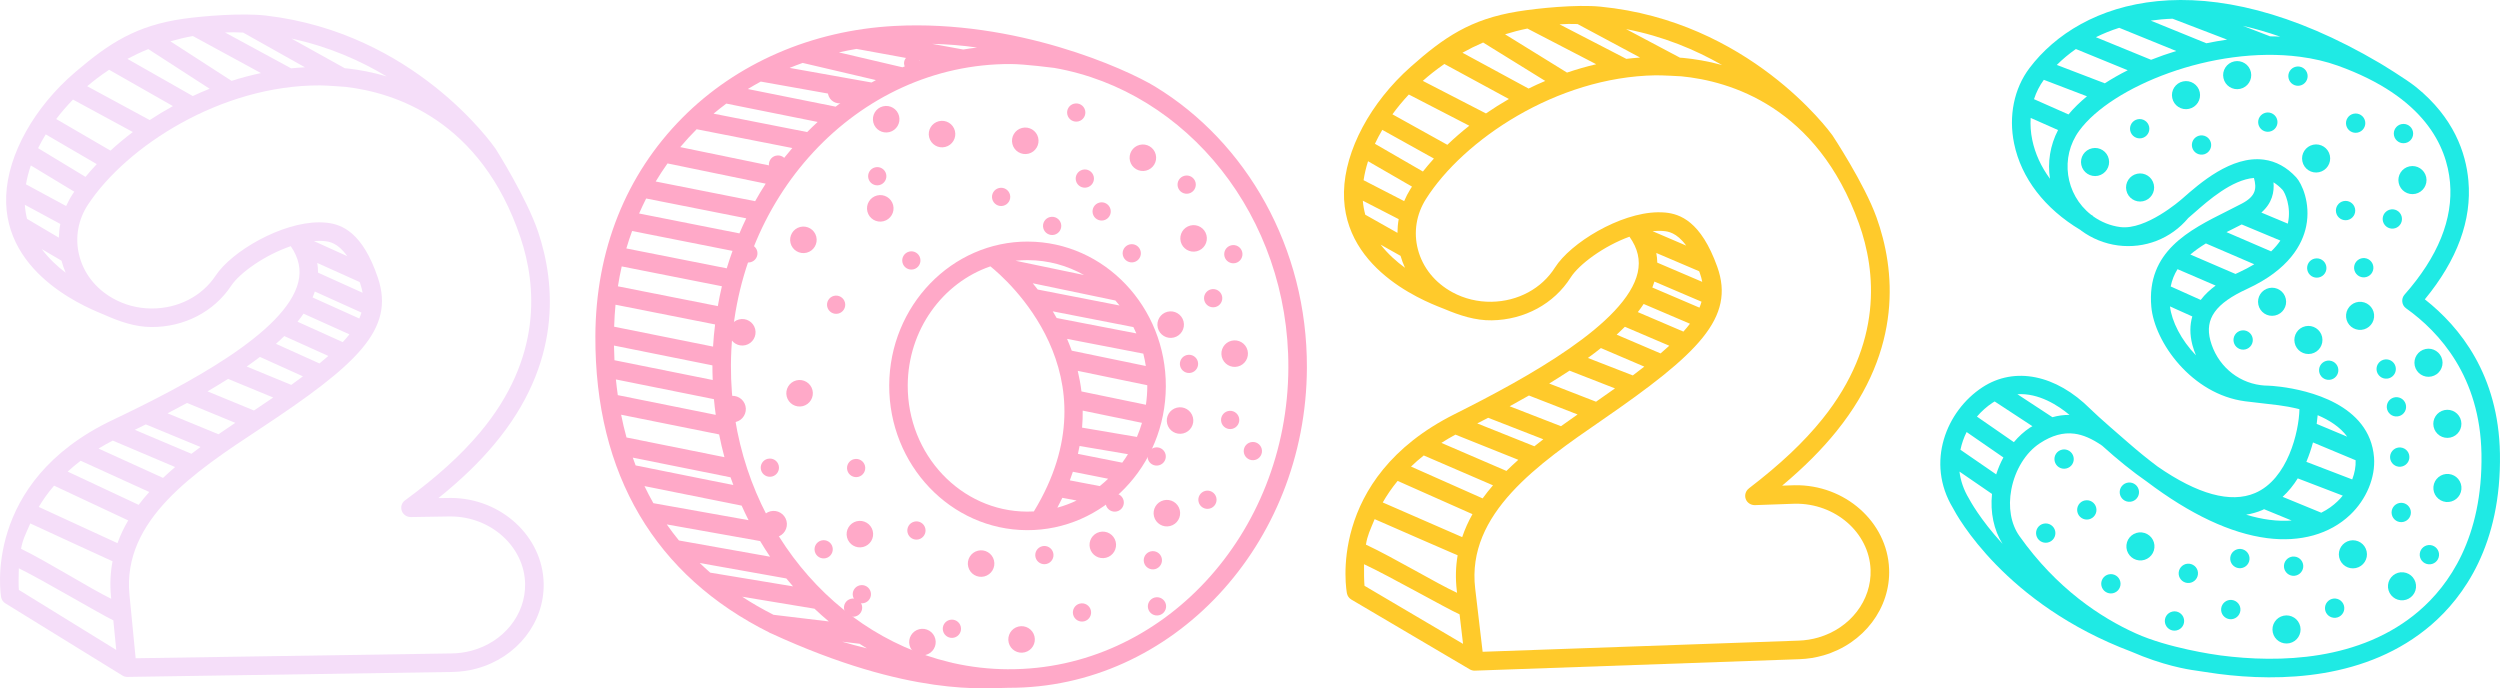 <svg xmlns="http://www.w3.org/2000/svg" width="1080" height="297.36" viewBox="0 0 1080 297.36"><g id="a"/><g id="b"><g id="c"><g id="d"><path d="M213.48 191.98c29.39-35.05 26.55-69.26 19-91.78-4.93-14.7-18.37-35.91-18.37-35.91-1.41-2.04-35.22-50.04-99.1-57.55-10.29-1.2-26.96.12-35.83 1.38-20.33 2.92-31.9 10.44-46.6 22.97C14.87 46.19 3.42 66.64 2.68 84.47c-1.47 35.42 38.3 49.7 42.44 51.54 6.43 2.86 13.17 5.24 20.31 5.27 14.14.06 27.01-6.61 34.43-17.82 3.69-5.58 14.56-13.31 25.75-17.11 3.49 5.11 4.58 10.22 3.24 15.59-5.38 21.7-48.38 44.36-80.25 59.52C-7.92 208.32.39 257.48.48 257.97c.2 1.12.87 2.09 1.84 2.68l50.56 31.18c.61.38 1.33.6 2.09.6.03.0.05.0.08.0l140.27-2.14c3.57-.05 7.11-.55 10.52-1.46 17.41-4.7 29.35-19.81 29.03-36.75-.37-20.29-18.34-36.88-40.06-36.97l-5.42.07c9.7-7.81 17.5-15.33 24.1-23.2zM167.05 33.01c-6.15-1.82-11.87-2.85-16.75-3.41-.45-.06-.9-.08-1.35-.12-4.66-2.57-13.95-7.74-23.04-12.81 15.96 3.4 29.71 9.49 41.14 16.35zM105 14.06s15.36 8.67 26.73 15.01c-2 .11-3.98.25-5.96.45-4.92-2.63-17.31-9.37-28.56-15.49 3.06-.12 4.53-.13 7.79.04zm-21.68 1.51c6.11 3.33 19.56 10.65 29.41 16-4.31.91-8.54 2.04-12.69 3.36l-26.42-17.07c3.07-.9 6.31-1.68 9.7-2.29zM64.05 21.2l26.51 17.14c-2.47.98-4.9 2.03-7.28 3.15-5.99-3.38-18.36-10.42-28.24-16.05 2.78-1.48 5.79-2.91 9.01-4.23zm-26.28 15.97c2.52-2.15 5.66-4.58 9.37-7.03 5.89 3.37 18.89 10.77 27.56 15.69-3.46 1.9-6.81 3.93-10.02 6.04-5.28-2.83-17.46-9.43-27-14.61.03-.03.06-.06.09-.09zm-6.24 5.85c6.19 3.36 18.36 9.97 25.85 14.01-3.42 2.59-6.64 5.28-9.65 8.04-5.68-3.29-16.2-9.42-23.45-13.65 2.19-2.89 4.62-5.7 7.25-8.4zm-11.78 15.03c5.6 3.27 15.59 9.1 22.05 12.85-1.72 1.82-3.35 3.65-4.87 5.5-4.45-2.68-13.2-7.97-20.48-12.39.99-2 2.09-3.98 3.3-5.95zm-8.08 36.48c-.48-1.94-.81-3.96-.94-6.06 4.79 2.59 11.05 5.97 15.33 8.28-.39 1.95-.59 3.92-.64 5.92-4.05-2.39-9.3-5.5-13.75-8.13zm6.37 13.07c3.43 2.03 6.69 3.95 8.53 5.02.47 1.79 1.08 3.52 1.8 5.2-3.69-2.81-7.31-6.21-10.33-10.22zm13.32-23.71c-1.09 1.65-1.99 3.36-2.79 5.12-4.73-2.55-11.5-6.21-17.35-9.38.45-2.68 1.16-5.41 2.1-8.16 5.25 3.18 13.82 8.37 18.77 11.35-.24.35-.5.71-.73 1.06zm99.77 51.61c5.02 2.27 14.08 6.37 19.82 8.94-.86 1.09-1.82 2.2-2.89 3.35-4.22-1.89-12.27-5.52-19.53-8.81.95-1.16 1.81-2.33 2.6-3.48zm4.47-31.35c.79-.06 1.57-.11 2.34-.11.84.0 1.67.05 2.44.14 1.77.2 5.55.65 9.63 6.48-4.74-2.15-10.24-4.63-14.42-6.52zm19.78 17.7c.09.27.19.51.29.79.43 1.3.75 2.57.97 3.83-5.48-2.46-13.69-6.17-19.25-8.69.02-1.4-.12-2.8-.34-4.19 6.5 2.94 14.83 6.71 18.34 8.26zm-19.39 4.08c5.93 2.68 15.29 6.91 20.16 9.1-.25.85-.56 1.69-.94 2.56-4.8-2.15-13.07-5.89-20.18-9.1.36-.85.69-1.7.96-2.55zm-13.16 19.26c4.74 2.14 13.21 5.97 19.01 8.58-1.2 1.06-2.47 2.13-3.83 3.24-4.62-2.07-12.63-5.69-18.8-8.48 1.27-1.13 2.48-2.24 3.61-3.35zm-10.54 9c3.99 1.81 12.33 5.58 18.58 8.39-1.6 1.2-3.28 2.43-5.04 3.69-3.84-1.56-12.33-5.07-19.25-7.93 2.01-1.4 3.91-2.79 5.71-4.16zm-13.76 9.49c4.3 1.78 13.19 5.46 19.49 8.05-2.61 1.79-5.38 3.65-8.31 5.6-3.03-1.23-11.81-4.85-20.06-8.26 3.12-1.83 6.08-3.62 8.88-5.39zm-17.73 10.39c4.27 1.76 14.22 5.89 20.85 8.6-2.43 1.63-4.86 3.26-7.28 4.93-1.81-.71-13.4-5.49-21.98-9.05 2.91-1.52 5.72-3.01 8.42-4.48zm-17.81 9.27c2.6 1.07 16.05 6.65 23.64 9.76-1.32.97-2.63 1.95-3.92 2.94-3.6-1.49-15.51-6.54-24.48-10.36 1.61-.79 3.2-1.57 4.76-2.34zm-14.28 6.99c4.13 1.76 18.93 8.05 26.94 11.43-1.79 1.54-3.53 3.1-5.22 4.69-5.18-2.33-17.62-8.01-27.85-12.67 1.94-1.18 3.97-2.34 6.13-3.45zm-13.87 8.71c6.93 3.16 21.69 9.91 29.64 13.5-1.62 1.8-3.15 3.65-4.58 5.55-6.25-2.9-19.81-9.27-30.66-14.36 1.73-1.59 3.59-3.16 5.6-4.69zm-21.76 27.08c10.02 4.63 29.63 13.68 35.54 16.35-.91 4.79-1.19 9.85-.67 15.24l.09.96c-9.05-4.39-27-15.74-38.95-21.6.75-4.08 1.91-6.15 3.99-10.94zm-4.94 28.71c-.14-1.47-.15-6.33-.01-9.33 10.77 5.28 34.81 19.61 40.83 22.49l1.25 12.78-42.06-25.93zm42.61-20.19c-6.25-2.84-22.12-10.15-34.01-15.65 1.82-3.05 4-6.13 6.62-9.18 8.24 3.87 24.07 11.31 32.03 15.01-1.85 3.14-3.41 6.41-4.64 9.83zm124.22-18.5c-1.41 1.03-1.98 2.85-1.42 4.5.55 1.65 2.15 2.69 3.85 2.73l16.67-.26h.69c17.4.07 31.8 13.13 32.09 29.11.24 13.27-9.26 25.14-23.11 28.87-2.77.75-5.65 1.15-8.56 1.19l-136.58 2.08-2.67-27.42c-3.16-32.42 28.45-53.28 56.34-71.68 42.07-27.76 58.45-42.96 51.01-65.16-6.66-19.88-15.72-23.13-21.95-23.86-1.07-.12-2.2-.19-3.33-.19-16.37-.07-37.9 12.51-44.82 22.98-5.92 8.96-16.29 14.28-27.72 14.24-5.92-.02-11.73-1.56-16.79-4.44-7.49-4.26-12.64-10.94-14.53-18.83-1.78-7.45-.39-15.15 3.92-21.68 16.57-25.07 57.36-51.61 100.3-51.43 2.76.01 10.75.63 11.02.65 20.85 2.42 58.38 14.12 75.51 65.21 6.91 20.58 9.46 51.89-17.55 84.09-8.24 9.82-18.51 19.13-32.36 29.31z" fill="#f5def9"/><g><path d="M361.42 34.7c-2.7.68-4.34 3.42-3.66 6.13.68 2.71 3.43 4.35 6.13 3.66 2.7-.68 4.35-3.42 3.67-6.13-.68-2.7-3.42-4.34-6.13-3.66z" fill="#ffa9c8"/><path d="M393.17 23.93c-1.86.47-2.99 2.35-2.52 4.21.47 1.87 2.36 2.99 4.22 2.52 1.86-.47 2.99-2.35 2.52-4.21-.47-1.86-2.35-2.99-4.21-2.52z" fill="#ffa9c8"/><path d="M397.09 271.82c-3.07.77-4.93 3.89-4.16 6.96.77 3.07 3.89 4.93 6.96 4.15 3.07-.77 4.94-3.88 4.16-6.95-.77-3.08-3.88-4.93-6.96-4.16z" fill="#ffa9c8"/><path d="M439.92 270.68c-3.07.77-4.93 3.89-4.16 6.96.77 3.07 3.89 4.93 6.96 4.15 3.07-.77 4.93-3.88 4.16-6.95-.77-3.07-3.89-4.93-6.96-4.16z" fill="#ffa9c8"/><path d="M405.56 52.37c-3.07.77-4.94 3.88-4.16 6.96.78 3.07 3.89 4.93 6.96 4.15 3.07-.77 4.93-3.88 4.16-6.95-.77-3.07-3.88-4.93-6.95-4.16z" fill="#ffa9c8"/><path d="M441.52 55.27c-3.07.77-4.94 3.89-4.16 6.96.77 3.07 3.89 4.92 6.96 4.16 3.07-.77 4.93-3.89 4.16-6.96-.77-3.07-3.89-4.93-6.96-4.16z" fill="#ffa9c8"/><path d="M335.14 67.26c-2.11.53-3.39 2.67-2.86 4.79.53 2.11 2.67 3.39 4.79 2.86 2.11-.53 3.39-2.68 2.86-4.78-.53-2.11-2.67-3.39-4.78-2.86z" fill="#ffa9c8"/><path d="M367.57 258.68c-2.12.54-3.39 2.67-2.86 4.78.53 2.11 2.67 3.39 4.78 2.86 2.11-.54 3.39-2.67 2.86-4.78-.53-2.12-2.67-3.39-4.78-2.86z" fill="#ffa9c8"/><path d="M378.01 72.31c-2.12.53-3.39 2.67-2.86 4.78.53 2.11 2.68 3.39 4.79 2.86 2.11-.54 3.39-2.68 2.86-4.79-.53-2.1-2.67-3.39-4.78-2.85z" fill="#ffa9c8"/><path d="M540.27 191.05c-2.12.53-3.39 2.67-2.86 4.78.53 2.11 2.68 3.39 4.79 2.86 2.11-.54 3.39-2.68 2.86-4.79-.53-2.1-2.67-3.39-4.78-2.85z" fill="#ffa9c8"/><path d="M531.84 105.99c-2.12.53-3.39 2.67-2.86 4.78.53 2.11 2.68 3.39 4.79 2.86 2.11-.54 3.39-2.68 2.86-4.79-.53-2.1-2.67-3.39-4.78-2.85z" fill="#ffa9c8"/><path d="M511.68 75.94c-2.12.53-3.39 2.67-2.86 4.78.53 2.11 2.67 3.39 4.79 2.86 2.11-.54 3.39-2.68 2.86-4.79-.53-2.1-2.67-3.39-4.78-2.85z" fill="#ffa9c8"/><path d="M467.68 73.33c-2.11.53-3.39 2.67-2.86 4.78.53 2.11 2.68 3.39 4.79 2.85 2.1-.53 3.39-2.67 2.86-4.78-.53-2.11-2.67-3.39-4.78-2.86z" fill="#ffa9c8"/><path d="M410.26 267.8c-2.12.54-3.4 2.67-2.86 4.79.53 2.11 2.68 3.39 4.79 2.86 2.11-.53 3.39-2.67 2.85-4.79-.53-2.11-2.67-3.39-4.78-2.86z" fill="#ffa9c8"/><path d="M345.67 98.05c-3.07.77-4.93 3.89-4.16 6.96.77 3.07 3.89 4.93 6.96 4.16 3.07-.77 4.93-3.89 4.16-6.96-.78-3.07-3.89-4.93-6.96-4.16z" fill="#ffa9c8"/><path d="M344.02 164.33c-3.07.77-4.93 3.88-4.16 6.96.77 3.06 3.89 4.92 6.96 4.16 3.07-.78 4.93-3.89 4.16-6.96-.77-3.07-3.89-4.93-6.96-4.16z" fill="#ffa9c8"/><path d="M370.07 225.18c-3.07.78-4.93 3.89-4.16 6.96.77 3.07 3.88 4.93 6.95 4.16 3.07-.77 4.94-3.88 4.16-6.95-.77-3.07-3.88-4.93-6.96-4.16z" fill="#ffa9c8"/><path d="M422.44 237.91c-3.07.77-4.94 3.89-4.16 6.96.77 3.07 3.88 4.92 6.95 4.15 3.07-.78 4.94-3.89 4.16-6.96-.77-3.07-3.89-4.93-6.96-4.15z" fill="#ffa9c8"/><path d="M475.01 229.83c-3.07.76-4.93 3.88-4.16 6.95.77 3.08 3.89 4.93 6.96 4.16 3.07-.77 4.93-3.89 4.16-6.96-.78-3.07-3.89-4.93-6.96-4.15z" fill="#ffa9c8"/><path d="M332.81 220.88c-3.07.78-4.93 3.89-4.16 6.96.77 3.07 3.89 4.93 6.96 4.16 3.07-.77 4.93-3.88 4.16-6.96-.78-3.06-3.89-4.93-6.96-4.16z" fill="#ffa9c8"/><path d="M315.07 171.17c-3.07.77-4.93 3.88-4.16 6.96.77 3.07 3.88 4.93 6.96 4.16 3.07-.77 4.93-3.89 4.16-6.96-.77-3.07-3.89-4.93-6.96-4.16z" fill="#ffa9c8"/><path d="M381.43 45.94c-3.07.77-4.93 3.88-4.16 6.96.77 3.07 3.88 4.93 6.96 4.16 3.07-.77 4.93-3.89 4.16-6.96-.77-3.07-3.89-4.93-6.96-4.16z" fill="#ffa9c8"/><path d="M319.27 137.99c-3.08.77-4.93 3.88-4.16 6.95.77 3.08 3.89 4.93 6.96 4.16 3.07-.77 4.93-3.89 4.16-6.96-.77-3.07-3.89-4.93-6.96-4.15z" fill="#ffa9c8"/><path d="M378.88 84.45c-3.07.78-4.93 3.88-4.16 6.96.77 3.08 3.88 4.93 6.96 4.16 3.07-.77 4.94-3.89 4.16-6.96-.77-3.07-3.89-4.94-6.96-4.16z" fill="#ffa9c8"/><path d="M504.33 134.68c-3.07.77-4.93 3.88-4.16 6.96.77 3.07 3.89 4.94 6.96 4.16 3.07-.78 4.93-3.88 4.16-6.96-.77-3.07-3.89-4.93-6.96-4.16z" fill="#ffa9c8"/><path d="M514.23 97.43c-3.07.77-4.93 3.88-4.16 6.95.77 3.08 3.89 4.93 6.96 4.16 3.07-.78 4.94-3.89 4.16-6.96-.77-3.07-3.89-4.93-6.96-4.15z" fill="#ffa9c8"/><path d="M492.32 62.59c-3.07.77-4.93 3.88-4.16 6.95.77 3.08 3.89 4.93 6.96 4.16 3.07-.78 4.94-3.89 4.16-6.96-.77-3.07-3.89-4.93-6.96-4.15z" fill="#ffa9c8"/><path d="M508.38 176.12c-3.07.76-4.93 3.88-4.16 6.95.77 3.08 3.89 4.93 6.96 4.16 3.07-.77 4.93-3.89 4.16-6.96-.78-3.07-3.89-4.93-6.96-4.15z" fill="#ffa9c8"/><path d="M531.98 147.21c-3.07.77-4.94 3.89-4.16 6.96.77 3.08 3.89 4.93 6.96 4.16 3.07-.77 4.93-3.89 4.16-6.96-.77-3.07-3.89-4.93-6.95-4.16z" fill="#ffa9c8"/><path d="M502.69 216.13c-3.07.77-4.93 3.89-4.16 6.96.77 3.07 3.89 4.93 6.96 4.15 3.07-.76 4.93-3.88 4.16-6.95-.77-3.08-3.88-4.93-6.96-4.16z" fill="#ffa9c8"/><path d="M474.95 87.52c-2.11.53-3.39 2.67-2.86 4.78.53 2.11 2.67 3.39 4.78 2.86 2.11-.53 3.39-2.68 2.86-4.79-.54-2.1-2.67-3.39-4.78-2.85z" fill="#ffa9c8"/><path d="M431.52 81.24c-2.11.53-3.39 2.67-2.86 4.78.53 2.11 2.68 3.4 4.79 2.86 2.11-.53 3.39-2.67 2.86-4.78-.53-2.11-2.67-3.39-4.78-2.86z" fill="#ffa9c8"/><path d="M360.25 127.81c-2.11.54-3.39 2.68-2.86 4.79.53 2.1 2.67 3.39 4.78 2.86 2.11-.53 3.39-2.67 2.85-4.78-.53-2.11-2.67-3.39-4.78-2.86z" fill="#ffa9c8"/><path d="M497.07 238.21c-2.11.54-3.39 2.67-2.86 4.79.53 2.11 2.68 3.39 4.79 2.86 2.1-.54 3.39-2.67 2.86-4.79-.53-2.11-2.67-3.39-4.78-2.86z" fill="#ffa9c8"/><path d="M322.33 105.64c-2.11.54-3.39 2.67-2.86 4.78.53 2.11 2.67 3.39 4.78 2.86 2.11-.54 3.39-2.67 2.86-4.79-.53-2.11-2.67-3.39-4.78-2.86z" fill="#ffa9c8"/><path d="M392.74 108.7c-2.11.54-3.39 2.68-2.86 4.78.53 2.11 2.67 3.39 4.78 2.86 2.11-.53 3.39-2.67 2.86-4.79-.53-2.11-2.67-3.39-4.78-2.86z" fill="#ffa9c8"/><path d="M453.56 93.77c-2.11.53-3.39 2.67-2.86 4.78.53 2.11 2.67 3.39 4.79 2.86 2.11-.53 3.39-2.67 2.86-4.78-.53-2.11-2.67-3.38-4.78-2.85z" fill="#ffa9c8"/><path d="M463.97 44.79c-2.11.53-3.39 2.67-2.86 4.78.53 2.11 2.67 3.39 4.79 2.86 2.11-.53 3.39-2.67 2.86-4.78-.53-2.11-2.67-3.38-4.78-2.85z" fill="#ffa9c8"/><path d="M487.96 105.6c-2.11.54-3.39 2.67-2.86 4.78.53 2.11 2.67 3.39 4.78 2.86 2.11-.54 3.39-2.67 2.86-4.78-.53-2.12-2.67-3.39-4.78-2.86z" fill="#ffa9c8"/><path d="M523.12 125c-2.11.54-3.39 2.68-2.86 4.78.54 2.11 2.67 3.39 4.79 2.86 2.11-.53 3.39-2.67 2.86-4.78-.53-2.11-2.68-3.39-4.79-2.86z" fill="#ffa9c8"/><path d="M512.69 153.38c-2.11.53-3.39 2.67-2.86 4.78.53 2.11 2.67 3.39 4.78 2.86 2.11-.54 3.39-2.67 2.86-4.78-.53-2.12-2.67-3.39-4.78-2.86z" fill="#ffa9c8"/><path d="M520.66 212.07c-2.11.54-3.39 2.67-2.86 4.78.53 2.12 2.68 3.39 4.78 2.86 2.11-.53 3.39-2.67 2.86-4.78-.53-2.11-2.68-3.39-4.78-2.86z" fill="#ffa9c8"/><path d="M530.47 177.59c-2.11.53-3.39 2.67-2.86 4.79.53 2.11 2.67 3.39 4.78 2.86 2.11-.54 3.39-2.67 2.86-4.79-.54-2.11-2.67-3.39-4.79-2.86z" fill="#ffa9c8"/><path d="M498.72 193.37c-2.11.53-3.39 2.67-2.86 4.79.53 2.11 2.67 3.39 4.79 2.85 2.11-.53 3.39-2.67 2.86-4.78-.53-2.11-2.67-3.39-4.78-2.86z" fill="#ffa9c8"/><path d="M354.86 233.48c-2.11.54-3.39 2.67-2.86 4.78.53 2.11 2.67 3.39 4.78 2.86 2.11-.53 3.39-2.67 2.86-4.79-.53-2.11-2.67-3.38-4.78-2.85z" fill="#ffa9c8"/><path d="M368.89 198.36c-2.11.53-3.39 2.67-2.86 4.78.53 2.11 2.67 3.39 4.78 2.86 2.11-.53 3.39-2.67 2.86-4.78-.53-2.11-2.67-3.38-4.78-2.85z" fill="#ffa9c8"/><path d="M331.61 198.21c-2.11.53-3.39 2.67-2.86 4.78.53 2.11 2.67 3.39 4.79 2.86 2.11-.53 3.39-2.67 2.86-4.78-.53-2.11-2.67-3.38-4.78-2.85z" fill="#ffa9c8"/><path d="M450.21 235.98c-2.11.53-3.39 2.67-2.86 4.78.53 2.11 2.67 3.39 4.78 2.86 2.11-.53 3.39-2.67 2.86-4.78-.53-2.11-2.67-3.39-4.78-2.86z" fill="#ffa9c8"/><path d="M466.46 260.75c-2.11.53-3.39 2.67-2.86 4.79.53 2.11 2.67 3.39 4.78 2.86 2.11-.53 3.39-2.67 2.86-4.78-.53-2.11-2.67-3.39-4.78-2.86z" fill="#ffa9c8"/><path d="M498.85 258.12c-2.11.54-3.39 2.68-2.86 4.79.53 2.11 2.67 3.39 4.79 2.86 2.1-.53 3.39-2.67 2.86-4.79-.53-2.11-2.67-3.39-4.78-2.86z" fill="#ffa9c8"/><path d="M480.6 213.28c-2.11.53-3.39 2.67-2.86 4.78.53 2.11 2.67 3.39 4.78 2.86 2.11-.53 3.39-2.67 2.86-4.78-.54-2.11-2.67-3.39-4.79-2.86z" fill="#ffa9c8"/><path d="M394.94 225.36c-2.11.53-3.39 2.67-2.86 4.78.53 2.11 2.67 3.39 4.78 2.86 2.11-.54 3.39-2.68 2.86-4.79-.53-2.11-2.67-3.39-4.78-2.86z" fill="#ffa9c8"/><path d="M371.35 252.88c-2.11.53-3.39 2.67-2.86 4.78.53 2.11 2.67 3.39 4.79 2.86 2.12-.53 3.39-2.67 2.86-4.78-.53-2.11-2.67-3.39-4.79-2.86z" fill="#ffa9c8"/><g><path d="M499.09 37.45c-12.96-7.89-60.27-29-112.62-26.24-35.76 1.89-68.34 16.11-91.76 39.75-24.38 24.6-37.35 57.18-37.51 94.22-.25 59.87 26 103.67 75.33 128.16l-.02.12.35.04c60.7 27.98 93.56 23.59 102.74 23.63 70.8.29 128.66-61.7 128.98-138.19.22-52.04-26.25-97.58-65.49-121.48zm-76.99-16.91c-2.01.23-4 .52-5.98.85l-13.45-2.45c6.7.16 13.16.69 19.43 1.6zm-52.09.59 27.5 5.02c-2.58.88-5.12 1.87-7.63 2.92l-27.48-6.44c2.5-.57 5.04-1.06 7.61-1.5zm-23.26 6.05 31.66 7.42c-.63.35-1.27.68-1.89 1.04l-35.4-6.31c1.85-.75 3.73-1.48 5.63-2.15zm-18.11 8.06 37.88 6.75c-1.87 1.32-3.71 2.67-5.52 4.09l-37.94-7.62c1.82-1.11 3.68-2.18 5.58-3.21zm-14.87 9.51 39.46 7.93c-1.55 1.42-3.06 2.88-4.54 4.37l-40.43-7.95c1.79-1.5 3.63-2.94 5.51-4.35zm-12.81 11.08 41.32 8.12c-2.28 2.64-4.46 5.39-6.55 8.23l-41.86-8.63c2.25-2.68 4.61-5.26 7.09-7.73zM288.37 70.6l42.41 8.74c-1.6 2.47-3.12 4.99-4.56 7.58l-42.96-8.51c1.62-2.67 3.3-5.29 5.11-7.81zm-9.23 15.15 43.24 8.57c-1.04 2.14-2.02 4.3-2.95 6.5l-43.34-8.59c.97-2.19 1.97-4.35 3.05-6.48zm-6.07 14.04 43.38 8.6c-.89 2.48-1.74 4.99-2.5 7.53l-43.37-8.59c.75-2.56 1.59-5.06 2.49-7.54zm-4.49 15.3 43.28 8.57c-.68 2.82-1.25 5.69-1.76 8.58l-43.16-8.55c.46-2.91 1-5.78 1.64-8.6zm-2.68 16.55 43.02 8.52c-.39 3.16-.7 6.34-.88 9.57l-42.73-8.59c.1-3.21.29-6.38.59-9.5zm-.67 17.64 42.53 8.56s0 0 0 .01c0 2.12.05 4.22.13 6.31l-42.44-8.54c-.11-2.13-.18-4.25-.21-6.35zm.84 14.64 42.35 8.52c.21 2.27.47 4.53.78 6.78l-42.31-8.52c-.32-2.26-.59-4.53-.82-6.78zm2.26 15.24 42.33 8.51c.66 3.33 1.43 6.6 2.3 9.83l-42.31-8.51c-.9-3.27-1.67-6.55-2.32-9.83zm5.04 18.54 42.23 8.5c.39 1.13.8 2.24 1.21 3.35l-42.22-8.49c-.42-1.12-.83-2.24-1.22-3.36zm5.05 12.3 41.97 8.43c.95 2.12 1.94 4.21 2.98 6.28l-41.12-7.34c-1.38-2.43-2.65-4.9-3.84-7.38zm9.63 16.55 40.33 7.19c1.38 2.29 2.8 4.56 4.3 6.76l-39.38-7.02c-1.86-2.27-3.61-4.58-5.25-6.93zm14.24 16.67 37.4 6.67c.94 1.16 1.91 2.29 2.89 3.42l-35.76-5.93c-1.56-1.36-3.08-2.75-4.53-4.16zm31.86 22.37c-4.82-2.44-9.34-5.06-13.55-7.81l31.26 5.18c2.01 1.9 4.07 3.74 6.19 5.5l-23.9-2.87zm29.63 11.62 7.38.88v-.08c1.1.69 2.19 1.4 3.31 2.07-3.68-.89-7.23-1.85-10.68-2.87zm71.84 11.91c-8.27-.03-16.35-.98-24.15-2.75.0.0-.77-.26-1.16-.29-54.22-12.9-94.81-65.54-94.55-128.19.3-72.09 54.55-130.5 120.94-130.23 6.02.02 18.72 1.67 18.72 1.67 57.48 10.03 101.42 64.39 101.15 129.56-.3 72.08-54.56 130.5-120.94 130.22z" fill="#ffa9c8"/><path d="M444.15 104.36c-32.95-.14-59.86 27.71-60.01 62.09-.14 34.37 26.54 62.44 59.49 62.58 32.95.14 59.87-27.71 60.01-62.08.14-34.37-26.54-62.45-59.5-62.58zm39.5 27.61c-11.16-2.18-28.89-5.64-35.35-6.89-.72-.94-1.44-1.84-2.16-2.71 15.3 3.18 31.97 6.66 35.71 7.45.61.69 1.22 1.4 1.79 2.14zm-39.54-19.59c8.75.04 16.97 2.36 24.19 6.43-10.55-2.2-23.42-4.87-29.6-6.17 1.78-.18 3.58-.27 5.41-.27zm-.45 108.64c-28.53-.12-51.64-24.58-51.52-54.53.1-23.99 15.08-44.33 35.7-51.42 6.36 5.09 54.84 46.68 18.79 105.87-.98.06-1.98.08-2.98.08zm13.12-1.71c.76-1.43 1.49-2.85 2.16-4.25 2.03.38 4.14.78 6.16 1.17-2.66 1.26-5.43 2.31-8.31 3.08zm18.3-9.32c-2.78-.54-7.76-1.49-12.91-2.47.47-1.25.9-2.49 1.31-3.72 5.25 1.04 11.06 2.19 15.24 3.02-1.16 1.11-2.37 2.17-3.63 3.17zm9.74-10.12c-3.38-.68-12.37-2.46-19.15-3.8.26-1.14.49-2.27.7-3.4 7.49 1.27 16.01 2.71 20.91 3.54-.77 1.25-1.59 2.47-2.46 3.65zm6.33-11.11c-4.38-.75-16.24-2.76-23.69-4.02.21-2.51.3-4.96.27-7.36 9.18 1.89 19.58 4.03 25.61 5.29-.61 2.09-1.35 4.11-2.19 6.09zm4.48-21.85c-.01 2.7-.22 5.35-.59 7.95-7.2-1.5-20.11-4.16-27.85-5.76-.37-3.06-.92-6.02-1.6-8.89 11.43 2.36 24.55 5.07 30.03 6.21.0.17.0.33.0.5zm-.65-8.8c-8.13-1.69-23.88-4.94-31.99-6.62-.63-1.74-1.3-3.44-2.01-5.09 12.7 2.45 27.12 5.24 32.93 6.37.44 1.75.8 3.52 1.08 5.34zm-4.07-14.07c-9.99-1.94-27.34-5.29-34.43-6.65-.56-.98-1.12-1.95-1.69-2.89 12.38 2.41 29.33 5.72 34.83 6.8.46.9.88 1.81 1.29 2.74z" fill="#ffa9c8"/></g></g><path d="M793.52 186.1c28.68-35.63 25.16-69.78 17.15-92.14-5.22-14.6-19.08-35.53-19.08-35.53-1.45-2.01-36.22-49.32-100.24-55.56-10.31-1-26.95.66-35.8 2.1-20.27 3.33-31.69 11.08-46.13 23.9-17.4 15.45-28.44 36.13-28.82 53.97-.76 35.44 39.29 48.92 43.46 50.68 6.49 2.73 13.27 4.98 20.41 4.86 14.14-.23 26.87-7.15 34.06-18.51 3.58-5.66 14.3-13.6 25.4-17.62 3.59 5.04 4.78 10.12 3.56 15.52-4.94 21.8-47.48 45.32-79.04 61.11-55.96 28-46.67 76.98-46.57 77.47.23 1.12.91 2.07 1.89 2.65l51.17 30.16c.62.36 1.34.57 2.1.56.03.0.05.0.08.0l140.2-4.95c3.57-.12 7.09-.69 10.49-1.67 17.31-5.05 28.95-20.39 28.29-37.32-.78-20.28-19.08-36.5-40.79-36.16l-5.42.18c9.54-8 17.19-15.68 23.63-23.68zm-49.6-158.01c-6.19-1.69-11.93-2.61-16.82-3.08-.45-.05-.9-.06-1.35-.09-4.71-2.48-14.1-7.46-23.29-12.35 16.02 3.08 29.89 8.89 41.46 15.52zm-62.42-17.7s15.53 8.36 27.02 14.47c-2 .15-3.98.33-5.95.57-4.97-2.53-17.49-9.02-28.86-14.92 3.06-.18 4.53-.22 7.79-.12zm-21.65 1.95c6.18 3.2 19.77 10.26 29.72 15.41-4.29 1-8.5 2.22-12.62 3.61l-26.76-16.54c3.06-.96 6.28-1.8 9.65-2.49zm-19.15 6.02 26.85 16.61c-2.45 1.03-4.86 2.13-7.21 3.29-6.06-3.26-18.57-10.05-28.56-15.48 2.75-1.54 5.73-3.02 8.92-4.41zm-25.96 16.5c2.48-2.2 5.56-4.69 9.23-7.22 5.96 3.25 19.1 10.39 27.87 15.13-3.42 1.97-6.73 4.07-9.9 6.24-5.34-2.72-17.64-9.08-27.29-14.07.03-.03.06-.06.09-.09zm-6.12 5.97c6.25 3.24 18.56 9.6 26.12 13.49-3.37 2.65-6.54 5.41-9.49 8.24-5.74-3.17-16.38-9.09-23.72-13.18 2.13-2.94 4.51-5.79 7.08-8.55zm-11.47 15.27c5.67 3.16 15.77 8.78 22.3 12.4-1.68 1.85-3.27 3.72-4.75 5.6-4.51-2.59-13.35-7.71-20.73-11.98.95-2.01 2.01-4.03 3.18-6.02zm-7.35 36.64c-.52-1.93-.89-3.94-1.06-6.04 4.84 2.49 11.17 5.75 15.5 7.97-.35 1.95-.52 3.93-.53 5.93-4.09-2.31-9.4-5.31-13.91-7.85zm6.63 12.94c3.47 1.96 6.76 3.82 8.62 4.85.5 1.78 1.15 3.5 1.91 5.16-3.74-2.73-7.44-6.06-10.53-10.01zm12.85-23.97c-1.05 1.67-1.92 3.4-2.68 5.17-4.78-2.45-11.62-5.98-17.53-9.03.4-2.69 1.05-5.43 1.93-8.2 5.31 3.08 13.98 8.09 18.99 10.97-.23.36-.48.72-.71 1.08zm100.78 49.6c5.07 2.17 14.21 6.09 20 8.54-.84 1.1-1.78 2.24-2.82 3.4-4.26-1.81-12.38-5.27-19.7-8.42.92-1.18 1.76-2.36 2.53-3.53zm3.84-31.44c.79-.08 1.57-.14 2.34-.15.84-.01 1.67.01 2.44.09 1.78.17 5.57.54 9.76 6.29-4.79-2.05-10.33-4.42-14.54-6.23zm20.13 17.3c.1.27.2.51.3.78.46 1.29.8 2.55 1.04 3.81-5.53-2.35-13.81-5.9-19.42-8.3-.01-1.4-.18-2.79-.43-4.18 6.56 2.81 14.97 6.41 18.5 7.89zm-19.31 4.47c5.98 2.57 15.42 6.6 20.34 8.69-.23.85-.53 1.71-.89 2.57-4.84-2.05-13.19-5.62-20.36-8.7.34-.86.65-1.72.91-2.57zm-12.77 19.52c4.78 2.04 13.33 5.71 19.18 8.2-1.17 1.08-2.42 2.18-3.76 3.32-4.66-1.98-12.74-5.44-18.96-8.1 1.25-1.15 2.43-2.29 3.55-3.42zm-10.36 9.2c4.03 1.73 12.44 5.33 18.75 8.02-1.58 1.23-3.23 2.49-4.97 3.8-3.87-1.48-12.43-4.82-19.4-7.54 1.98-1.44 3.86-2.86 5.63-4.28zm-13.56 9.76c4.34 1.69 13.29 5.19 19.65 7.66-2.57 1.84-5.31 3.76-8.19 5.76-3.05-1.17-11.9-4.61-20.23-7.86 3.08-1.89 6.01-3.74 8.77-5.56zm-17.52 10.74c4.3 1.68 14.33 5.6 21.01 8.19-2.39 1.67-4.79 3.35-7.18 5.07-1.82-.67-13.51-5.22-22.16-8.61 2.88-1.58 5.66-3.12 8.33-4.65zm-17.62 9.62c2.62 1.02 16.18 6.32 23.83 9.29-1.3 1-2.59 2-3.86 3.02-3.63-1.42-15.63-6.23-24.68-9.87 1.6-.82 3.17-1.64 4.71-2.44zm-14.14 7.28c4.17 1.68 19.08 7.67 27.16 10.88-1.76 1.57-3.47 3.17-5.13 4.8-5.23-2.23-17.78-7.65-28.1-12.11 1.91-1.22 3.92-2.42 6.06-3.57zm-13.69 8.99c6.99 3.02 21.89 9.47 29.91 12.91-1.58 1.83-3.08 3.72-4.47 5.64-6.31-2.77-19.99-8.87-30.94-13.74 1.69-1.63 3.52-3.23 5.5-4.8zm-21.22 27.51c10.11 4.43 29.9 13.09 35.86 15.63-.82 4.81-.99 9.87-.36 15.25l.11.96c-9.13-4.21-27.31-15.19-39.37-20.82.67-4.09 1.78-6.18 3.77-11.02zm-4.37 28.81c-.17-1.46-.27-6.32-.2-9.33 10.87 5.06 35.2 18.91 41.27 21.66l1.5 12.75-42.57-25.09zm42.2-21.04c-6.31-2.72-22.32-9.71-34.32-14.97 1.76-3.09 3.88-6.21 6.43-9.31 8.32 3.71 24.29 10.82 32.33 14.36-1.79 3.17-3.28 6.48-4.44 9.92zm123.82-20.99c-1.38 1.06-1.92 2.89-1.33 4.53.59 1.64 2.2 2.65 3.91 2.65l16.66-.59.69-.02c17.4-.28 32.05 12.49 32.67 28.46.51 13.26-8.76 25.32-22.53 29.32-2.76.81-5.63 1.26-8.54 1.36l-136.52 4.82-3.22-27.36c-3.81-32.35 27.38-53.84 54.89-72.79 41.5-28.6 57.58-44.12 49.69-66.17-7.06-19.74-16.18-22.81-22.42-23.42-1.08-.1-2.2-.14-3.34-.12-16.36.26-37.64 13.27-44.35 23.87-5.74 9.08-16 14.61-27.43 14.79-5.92.09-11.76-1.32-16.88-4.11-7.57-4.11-12.86-10.68-14.91-18.54-1.93-7.41-.69-15.14 3.49-21.75 16.07-25.39 56.31-52.75 99.25-53.43 2.76-.04 10.76.41 11.03.43 20.89 2.01 58.65 12.95 76.8 63.68 7.32 20.44 10.5 51.69-15.86 84.43-8.04 9.98-18.13 19.5-31.77 29.95z" fill="#ffca2b"/><g><path d="M1015.18 233.53c-3.27.71-5.37 3.93-4.66 7.21.7 3.28 3.93 5.36 7.21 4.66 3.27-.7 5.37-3.92 4.66-7.2-.7-3.29-3.93-5.37-7.21-4.67z" fill="#1feae4"/><path d="M986.5 265.99c-3.27.7-5.37 3.93-4.66 7.21.7 3.28 3.93 5.36 7.21 4.66 3.27-.7 5.37-3.92 4.66-7.2-.7-3.29-3.93-5.37-7.21-4.67z" fill="#1feae4"/><path d="M1063.32 211.42c.34-3.34-2.09-6.31-5.42-6.65-3.34-.34-6.31 2.09-6.65 5.42-.34 3.34 2.08 6.31 5.42 6.66 3.33.34 6.31-2.09 6.65-5.43z" fill="#1feae4"/><path d="M1055.99 177.16c-3.28.7-5.37 3.93-4.67 7.2.71 3.29 3.94 5.37 7.21 4.67 3.28-.7 5.37-3.92 4.66-7.21-.69-3.27-3.93-5.36-7.2-4.66z" fill="#1feae4"/><path d="M930.7 236.66c.35-3.34-2.08-6.31-5.42-6.65-3.34-.35-6.32 2.09-6.65 5.42-.34 3.34 2.09 6.31 5.42 6.66 3.33.34 6.32-2.1 6.65-5.43z" fill="#1feae4"/><path d="M980.26 124.43c-3.27.71-5.36 3.93-4.65 7.21.69 3.28 3.92 5.37 7.2 4.66 3.28-.7 5.37-3.93 4.66-7.2-.69-3.28-3.93-5.37-7.21-4.67z" fill="#1feae4"/><path d="M923.25 75.06c-3.28.7-5.37 3.93-4.66 7.2.69 3.28 3.92 5.37 7.2 4.67 3.28-.7 5.37-3.93 4.66-7.21-.71-3.28-3.93-5.37-7.2-4.66z" fill="#1feae4"/><path d="M1040.91 71.86c-3.29.7-5.37 3.92-4.67 7.2.7 3.29 3.93 5.37 7.21 4.67 3.28-.69 5.37-3.93 4.67-7.2-.72-3.28-3.94-5.37-7.21-4.66z" fill="#1feae4"/><path d="M943.08 35.17c-3.28.7-5.37 3.92-4.66 7.2.69 3.28 3.93 5.37 7.2 4.66 3.28-.7 5.37-3.92 4.67-7.2-.7-3.28-3.94-5.37-7.21-4.66z" fill="#1feae4"/><path d="M903.79 64.06c-3.28.7-5.37 3.92-4.66 7.2.71 3.28 3.93 5.36 7.21 4.67 3.27-.71 5.37-3.93 4.66-7.21-.7-3.28-3.93-5.37-7.21-4.66z" fill="#1feae4"/><path d="M1043.7 253.88c.33-3.33-2.09-6.3-5.43-6.64-3.33-.35-6.31 2.09-6.64 5.42-.34 3.34 2.08 6.31 5.42 6.65 3.34.34 6.31-2.08 6.66-5.42z" fill="#1feae4"/><path d="M1025.6 137.06c.34-3.34-2.09-6.31-5.42-6.65-3.34-.35-6.32 2.09-6.66 5.43-.34 3.34 2.08 6.31 5.43 6.65 3.33.34 6.31-2.09 6.65-5.43z" fill="#1feae4"/><path d="M995.95 140.93c-3.27.7-5.36 3.92-4.65 7.21.69 3.28 3.93 5.36 7.21 4.66 3.27-.7 5.36-3.93 4.65-7.21-.7-3.28-3.93-5.36-7.21-4.66z" fill="#1feae4"/><path d="M999.29 62.52c-3.28.71-5.37 3.93-4.66 7.21.69 3.28 3.93 5.37 7.2 4.66 3.28-.7 5.37-3.92 4.67-7.21-.7-3.28-3.94-5.36-7.21-4.66z" fill="#1feae4"/><path d="M965.19 26.52c-3.28.71-5.37 3.93-4.66 7.21.69 3.28 3.93 5.37 7.2 4.66 3.28-.7 5.37-3.92 4.67-7.21-.7-3.28-3.94-5.36-7.21-4.66z" fill="#1feae4"/><path d="M1047.84 150.77c-3.28.71-5.37 3.93-4.67 7.21.71 3.28 3.93 5.37 7.21 4.66 3.28-.7 5.37-3.93 4.67-7.2-.72-3.28-3.94-5.37-7.21-4.67z" fill="#1feae4"/><path d="M923.46 51.53c-2.26.48-3.68 2.7-3.2 4.95.49 2.26 2.7 3.69 4.96 3.21 2.26-.48 3.69-2.7 3.21-4.95-.49-2.26-2.7-3.69-4.97-3.21z" fill="#1feae4"/><path d="M882.87 226.22c-2.26.48-3.68 2.7-3.2 4.95.49 2.26 2.7 3.69 4.96 3.21 2.26-.48 3.69-2.7 3.21-4.95-.49-2.26-2.7-3.69-4.97-3.21z" fill="#1feae4"/><path d="M1036.16 97.8c1.76-1.47 2-4.1.53-5.88-1.47-1.77-4.11-2-5.88-.52-1.77 1.47-2 4.1-.53 5.87 1.48 1.77 4.11 2.01 5.88.53z" fill="#1feae4"/><path d="M1023.81 118.86c1.77-1.48 2.01-4.12.53-5.88-1.47-1.77-4.11-2.01-5.87-.53-1.77 1.47-2.02 4.11-.54 5.88 1.47 1.77 4.11 2 5.88.53z" fill="#1feae4"/><path d="M1039.41 176.17c.23-2.3-1.43-4.34-3.73-4.57-2.29-.24-4.34 1.44-4.57 3.72-.23 2.3 1.43 4.34 3.73 4.58 2.3.23 4.34-1.44 4.58-3.73z" fill="#1feae4"/><path d="M955.21 63.07c.23-2.29-1.43-4.34-3.73-4.57-2.3-.23-4.34 1.44-4.57 3.72-.23 2.3 1.43 4.34 3.73 4.57 2.28.25 4.33-1.43 4.57-3.72z" fill="#1feae4"/><path d="M1010.15 160.36c.23-2.29-1.43-4.34-3.73-4.57-2.3-.23-4.34 1.44-4.57 3.72-.23 2.3 1.43 4.34 3.73 4.57 2.28.25 4.33-1.43 4.57-3.72z" fill="#1feae4"/><path d="M1040.84 197.89c.23-2.3-1.43-4.34-3.73-4.57-2.29-.24-4.34 1.44-4.58 3.73-.23 2.28 1.44 4.33 3.73 4.57 2.29.23 4.34-1.45 4.58-3.73z" fill="#1feae4"/><path d="M994.99 245.01c.23-2.3-1.43-4.34-3.73-4.57-2.29-.24-4.34 1.44-4.58 3.73-.23 2.28 1.44 4.33 3.73 4.57 2.29.23 4.34-1.45 4.58-3.73z" fill="#1feae4"/><path d="M991.85 28.81c-2.26.48-3.69 2.7-3.2 4.95.48 2.26 2.7 3.69 4.95 3.21 2.26-.48 3.69-2.71 3.21-4.96-.48-2.25-2.7-3.68-4.96-3.2z" fill="#1feae4"/><path d="M1012.41 86.88c-2.26.49-3.69 2.7-3.21 4.96.49 2.26 2.7 3.69 4.96 3.21 2.26-.48 3.69-2.7 3.21-4.96-.49-2.25-2.7-3.69-4.96-3.21z" fill="#1feae4"/><path d="M1016.76 49.13c-2.25.48-3.68 2.7-3.2 4.95.49 2.26 2.71 3.69 4.96 3.2 2.24-.48 3.68-2.7 3.2-4.95-.48-2.26-2.7-3.69-4.96-3.2z" fill="#1feae4"/><path d="M949.51 248.11c.24-2.31-1.43-4.34-3.73-4.58-2.29-.24-4.34 1.44-4.58 3.73-.24 2.29 1.44 4.35 3.73 4.58 2.29.23 4.34-1.44 4.58-3.73z" fill="#1feae4"/><path d="M967.85 263.76c.24-2.31-1.43-4.34-3.73-4.58-2.29-.24-4.34 1.44-4.58 3.73-.24 2.29 1.44 4.35 3.73 4.58 2.29.23 4.34-1.44 4.58-3.73z" fill="#1feae4"/><path d="M1036.45 217.31c-2.24.49-3.68 2.7-3.2 4.95.48 2.26 2.7 3.7 4.96 3.21 2.26-.48 3.69-2.7 3.2-4.95-.49-2.26-2.7-3.69-4.96-3.21z" fill="#1feae4"/><path d="M1037.43 53.62c-2.26.48-3.69 2.69-3.21 4.96.49 2.25 2.7 3.69 4.97 3.2 2.26-.48 3.68-2.7 3.2-4.95-.49-2.26-2.7-3.69-4.96-3.2z" fill="#1feae4"/><path d="M999.97 111.7c-2.26.48-3.69 2.69-3.2 4.96.48 2.25 2.7 3.69 4.96 3.2 2.26-.48 3.69-2.7 3.2-4.95-.49-2.26-2.7-3.69-4.96-3.2z" fill="#1feae4"/><path d="M1034.99 159.84c.23-2.29-1.43-4.34-3.73-4.57-2.29-.24-4.34 1.42-4.58 3.73-.23 2.28 1.44 4.33 3.73 4.57 2.3.23 4.34-1.43 4.58-3.73z" fill="#1feae4"/><path d="M890.81 194.25c-2.26.48-3.69 2.7-3.2 4.95.49 2.26 2.7 3.69 4.96 3.2 2.26-.48 3.69-2.69 3.2-4.96-.49-2.25-2.7-3.68-4.96-3.2z" fill="#1feae4"/><path d="M978.82 48.69c-2.26.48-3.69 2.7-3.2 4.95.49 2.26 2.7 3.69 4.95 3.2 2.26-.48 3.7-2.69 3.21-4.96-.49-2.25-2.7-3.68-4.96-3.2z" fill="#1feae4"/><path d="M938.5 264.2c-2.26.48-3.69 2.7-3.2 4.95.49 2.26 2.7 3.69 4.95 3.2 2.26-.48 3.7-2.69 3.21-4.96-.49-2.25-2.7-3.68-4.96-3.2z" fill="#1feae4"/><path d="M900.63 216.19c-2.26.48-3.69 2.7-3.21 4.96.49 2.25 2.7 3.69 4.96 3.21 2.26-.49 3.69-2.71 3.2-4.96-.48-2.25-2.7-3.69-4.94-3.2z" fill="#1feae4"/><path d="M911.03 248.11c-2.26.48-3.69 2.7-3.21 4.96.49 2.25 2.7 3.69 4.96 3.21 2.26-.49 3.69-2.71 3.2-4.96-.48-2.25-2.7-3.69-4.95-3.2z" fill="#1feae4"/><path d="M1053.65 240.05c.23-2.29-1.44-4.34-3.73-4.58-2.29-.23-4.34 1.44-4.58 3.73-.23 2.3 1.44 4.35 3.74 4.57 2.29.24 4.34-1.44 4.57-3.72z" fill="#1feae4"/><path d="M1012.72 263.16c.23-2.3-1.43-4.34-3.73-4.58-2.29-.23-4.34 1.44-4.58 3.73-.23 2.3 1.44 4.34 3.74 4.57 2.29.24 4.34-1.44 4.57-3.72z" fill="#1feae4"/><path d="M971.78 241.73c.23-2.29-1.43-4.34-3.73-4.58-2.29-.23-4.34 1.44-4.58 3.73-.23 2.3 1.44 4.35 3.74 4.57 2.29.24 4.34-1.44 4.57-3.72z" fill="#1feae4"/><path d="M924.04 213.04c.23-2.29-1.43-4.34-3.73-4.58-2.29-.23-4.34 1.44-4.58 3.73-.23 2.3 1.44 4.34 3.74 4.57 2.29.24 4.34-1.44 4.57-3.72z" fill="#1feae4"/><path d="M968.17 142.79c-2.26.48-3.69 2.7-3.21 4.96.49 2.25 2.7 3.69 4.96 3.21 2.26-.49 3.69-2.71 3.2-4.96-.48-2.25-2.7-3.69-4.95-3.2z" fill="#1feae4"/><path d="M1047.54 129.3c14-17.02 20.34-34.23 18.81-51.23-1.07-12.11-6.33-27.25-22.53-40.39-4.4-3.56-15.62-10.33-15.62-10.33-76.52-45.17-129.41-27.13-151.45 2.04-6.69 8.85-9.11 20.74-6.65 32.64 3.08 14.92 13.23 28.11 28.64 37.31.12.08.2.17.3.25 4.69 3.48 10.2 5.69 15.93 6.44 11.58 1.5 22.9-2.92 30.36-11.85.78-.64 1.7-1.47 2.77-2.4 5.79-5.09 16.03-14.11 25.6-14.91 1.28 4.57.82 7.89-5.18 11.06-2.13 1.13-4.31 2.21-6.49 3.31-16.31 8.16-34.79 17.39-32.66 41.29 1.35 15.22 17.4 37.82 40.56 40.83.34.04 11.9 1.36 14.37 1.69 2.39.31 5.6.84 9.06 1.73-.22 9.66-5.02 30.22-19.2 36.23-10.54 4.48-24.82.5-42.06-11.45-4.19-3.14-8.42-6.57-12.69-10.3-2.17-1.9-12.9-11.1-16.33-14.54-14.89-14.89-32.76-18.5-46.65-9.43-15.62 10.21-24.63 32.49-12.78 52.15 1.65 3.21 22.44 41.51 77.11 62.09 13.46 5.87 24.11 7.67 27.81 8.15.56.07 6.81 1.06 9.66 1.43 26.75 3.47 64.45 2.6 92.1-21.19 13.89-11.98 30.33-34.52 29.64-74-.59-33.89-17.21-54.65-32.44-66.6zm-62.5-113.48c-1.71-.06-2.66-.13-4.39-.12l-.68-.28-11.06-4.26c5.18 1.18 10.57 2.74 16.13 4.66zm-46.5-7.74 23.58 9.04c-3.01.43-5.99.96-8.97 1.57l-24.03-9.78c3.01-.42 6.16-.72 9.42-.83zm-23.04 3.93 24.64 10.02c-3.71 1.14-7.36 2.41-10.87 3.8l-23.84-9.76c3.14-1.56 6.51-2.93 10.08-4.06zm-18.72 9.17 22.4 9.17c-3.5 1.75-6.81 3.65-9.9 5.64l-20.74-7.94c2.46-2.44 5.21-4.76 8.24-6.87zm-11.19 56.04c-3.82-5.17-6.43-10.84-7.66-16.8-.67-3.2-.86-6.38-.68-9.48l11.83 5.24c-3.45 6.6-4.58 13.97-3.49 21.04zm-6.9-34.38c.99-3.04 2.41-5.86 4.25-8.36l18.63 7.12c-3.02 2.5-5.72 5.11-7.98 7.84l-14.9-6.6zm86.92 55.54c.94-.48 1.87-.94 2.81-1.42l16.7 6.97c-1.1 1.62-2.43 3.17-3.99 4.67l-19.29-8.32c1.23-.62 2.49-1.26 3.78-1.9zm16.54-19.62c1.37.85 2.68 1.92 3.95 3.3.93 1.08 3.82 7.13 2.3 14.3-.01.08-.05.16-.07.25l-11.42-4.78c4.7-4.12 5.62-8.92 5.24-13.08zm-29.21 26.4 20.9 9c-1.98 1.2-4.13 2.34-6.44 3.41-.48.24-1.05.5-1.67.78l-19.5-8.39c2.01-1.72 4.26-3.29 6.71-4.79zm-12.25 11.12 16.47 7.09c-2.31 1.69-4.57 3.73-6.45 6.2l-12.97-5.82c.56-2.79 1.57-5.25 2.96-7.47zm-3.26 16.09 9.64 4.33c-1.04 3.56-1.18 7.65.06 12.39.42 1.53.93 2.99 1.53 4.42-6.42-6.62-10.48-14.7-11.23-21.14zm55.21 74.29 19.43 7.45c-.72.88-1.46 1.72-2.31 2.51-1.76 1.69-4.05 3.42-6.97 4.87l-16.7-6.86c2.56-2.36 4.73-5.07 6.54-7.97zm24.99-7.83c.12 2.7-.42 5.54-1.47 8.28l-19.81-7.6c1.18-2.81 2.13-5.65 2.86-8.38l18.43 7.7zm-16.39-19.47c4.95 2.08 9.67 5.06 12.77 9.29l-13.2-5.53c.19-1.35.34-2.62.43-3.77zm-23.94 41c.27-.12.51-.28.78-.39l11.91 4.89c-2.89.22-6.06.16-9.59-.3-3.23-.42-6.57-1.17-10.05-2.21 2.42-.4 4.75-1.05 6.95-1.99zm-83.28-41.12c-2.47-.03-4.92.3-7.37.99l-15.13-9.93c9.19-.59 17.55 4.8 22.51 8.94zm-33.18-5.29c.28-.19.56-.35.86-.52l16.31 10.69c-.37.22-.74.42-1.12.64-2.53 1.68-4.85 3.81-6.9 6.25l-15.95-11.04c2-2.33 4.29-4.37 6.81-6.03zm-13.93 20.35c.56-2.67 1.46-5.26 2.67-7.66l15.89 10.98c-1.25 2.3-2.29 4.75-3.11 7.31l-15.44-10.63zm3.84 21.37c-.05-.1-.1-.19-.15-.27-2.32-3.82-3.62-7.77-4.11-11.68l14.06 9.66c-.82 7.98.79 15.63 4.55 21.57-9.91-10.81-14.24-19.09-14.35-19.28zm194.39 48.16c-25.4 21.88-60.7 22.58-85.85 19.32-2.73-.35-22.73-3.24-36.61-9.52-15.26-6.87-34.22-19.4-50.3-42.08-3.67-5.17-4.94-12.5-3.48-20.13 1.61-8.48 6.22-15.95 12.36-19.96 5.18-3.39 10.06-4.73 14.87-4.11 3.73.48 7.64 2.17 11.98 5.17 6.73 6.08 13.16 11.26 19.3 15.52 18.79 14.19 36.21 22.38 51.95 24.43 14.37 1.87 27.12-1.71 35.91-10.07 7.07-6.71 10.98-16.22 10.31-24.84-1.85-23.03-28.78-28.98-40.25-30.47-2.8-.36-4.71-.46-5.54-.49-1.06.0-2.13-.08-3.18-.22-10.45-1.36-18.98-8.96-21.75-19.36-2.47-9.33 2.28-15.96 15.87-22.2 18.27-8.41 23.97-19.38 25.54-27.08 2.06-10.15-1.99-18.59-4.27-21.08-4.05-4.42-8.77-7.01-14.05-7.7-14-1.82-27.74 10.3-35.13 16.8-1.11.99-15.84 13.72-26.82 12.33-4.26-.53-8.34-2.19-11.86-4.72l.06-.1c-.28-.18-.59-.35-.88-.53-11.16-8.73-13.48-24.85-5.08-36.3 13.99-19.09 57.73-36.81 95.3-31.93 5.87.76 11.4 2.06 16.41 3.86 37.52 13.48 47.05 34.85 48.45 50.41 1.41 15.82-5.19 32.13-19.65 48.51-.74.85-1.1 1.97-.96 3.1.12 1.12.71 2.14 1.65 2.8 14.53 10.35 31.98 29.67 32.55 62.84.63 36.37-14.25 56.94-26.87 67.8z" fill="#1feae4"/></g></g></g></g></svg>